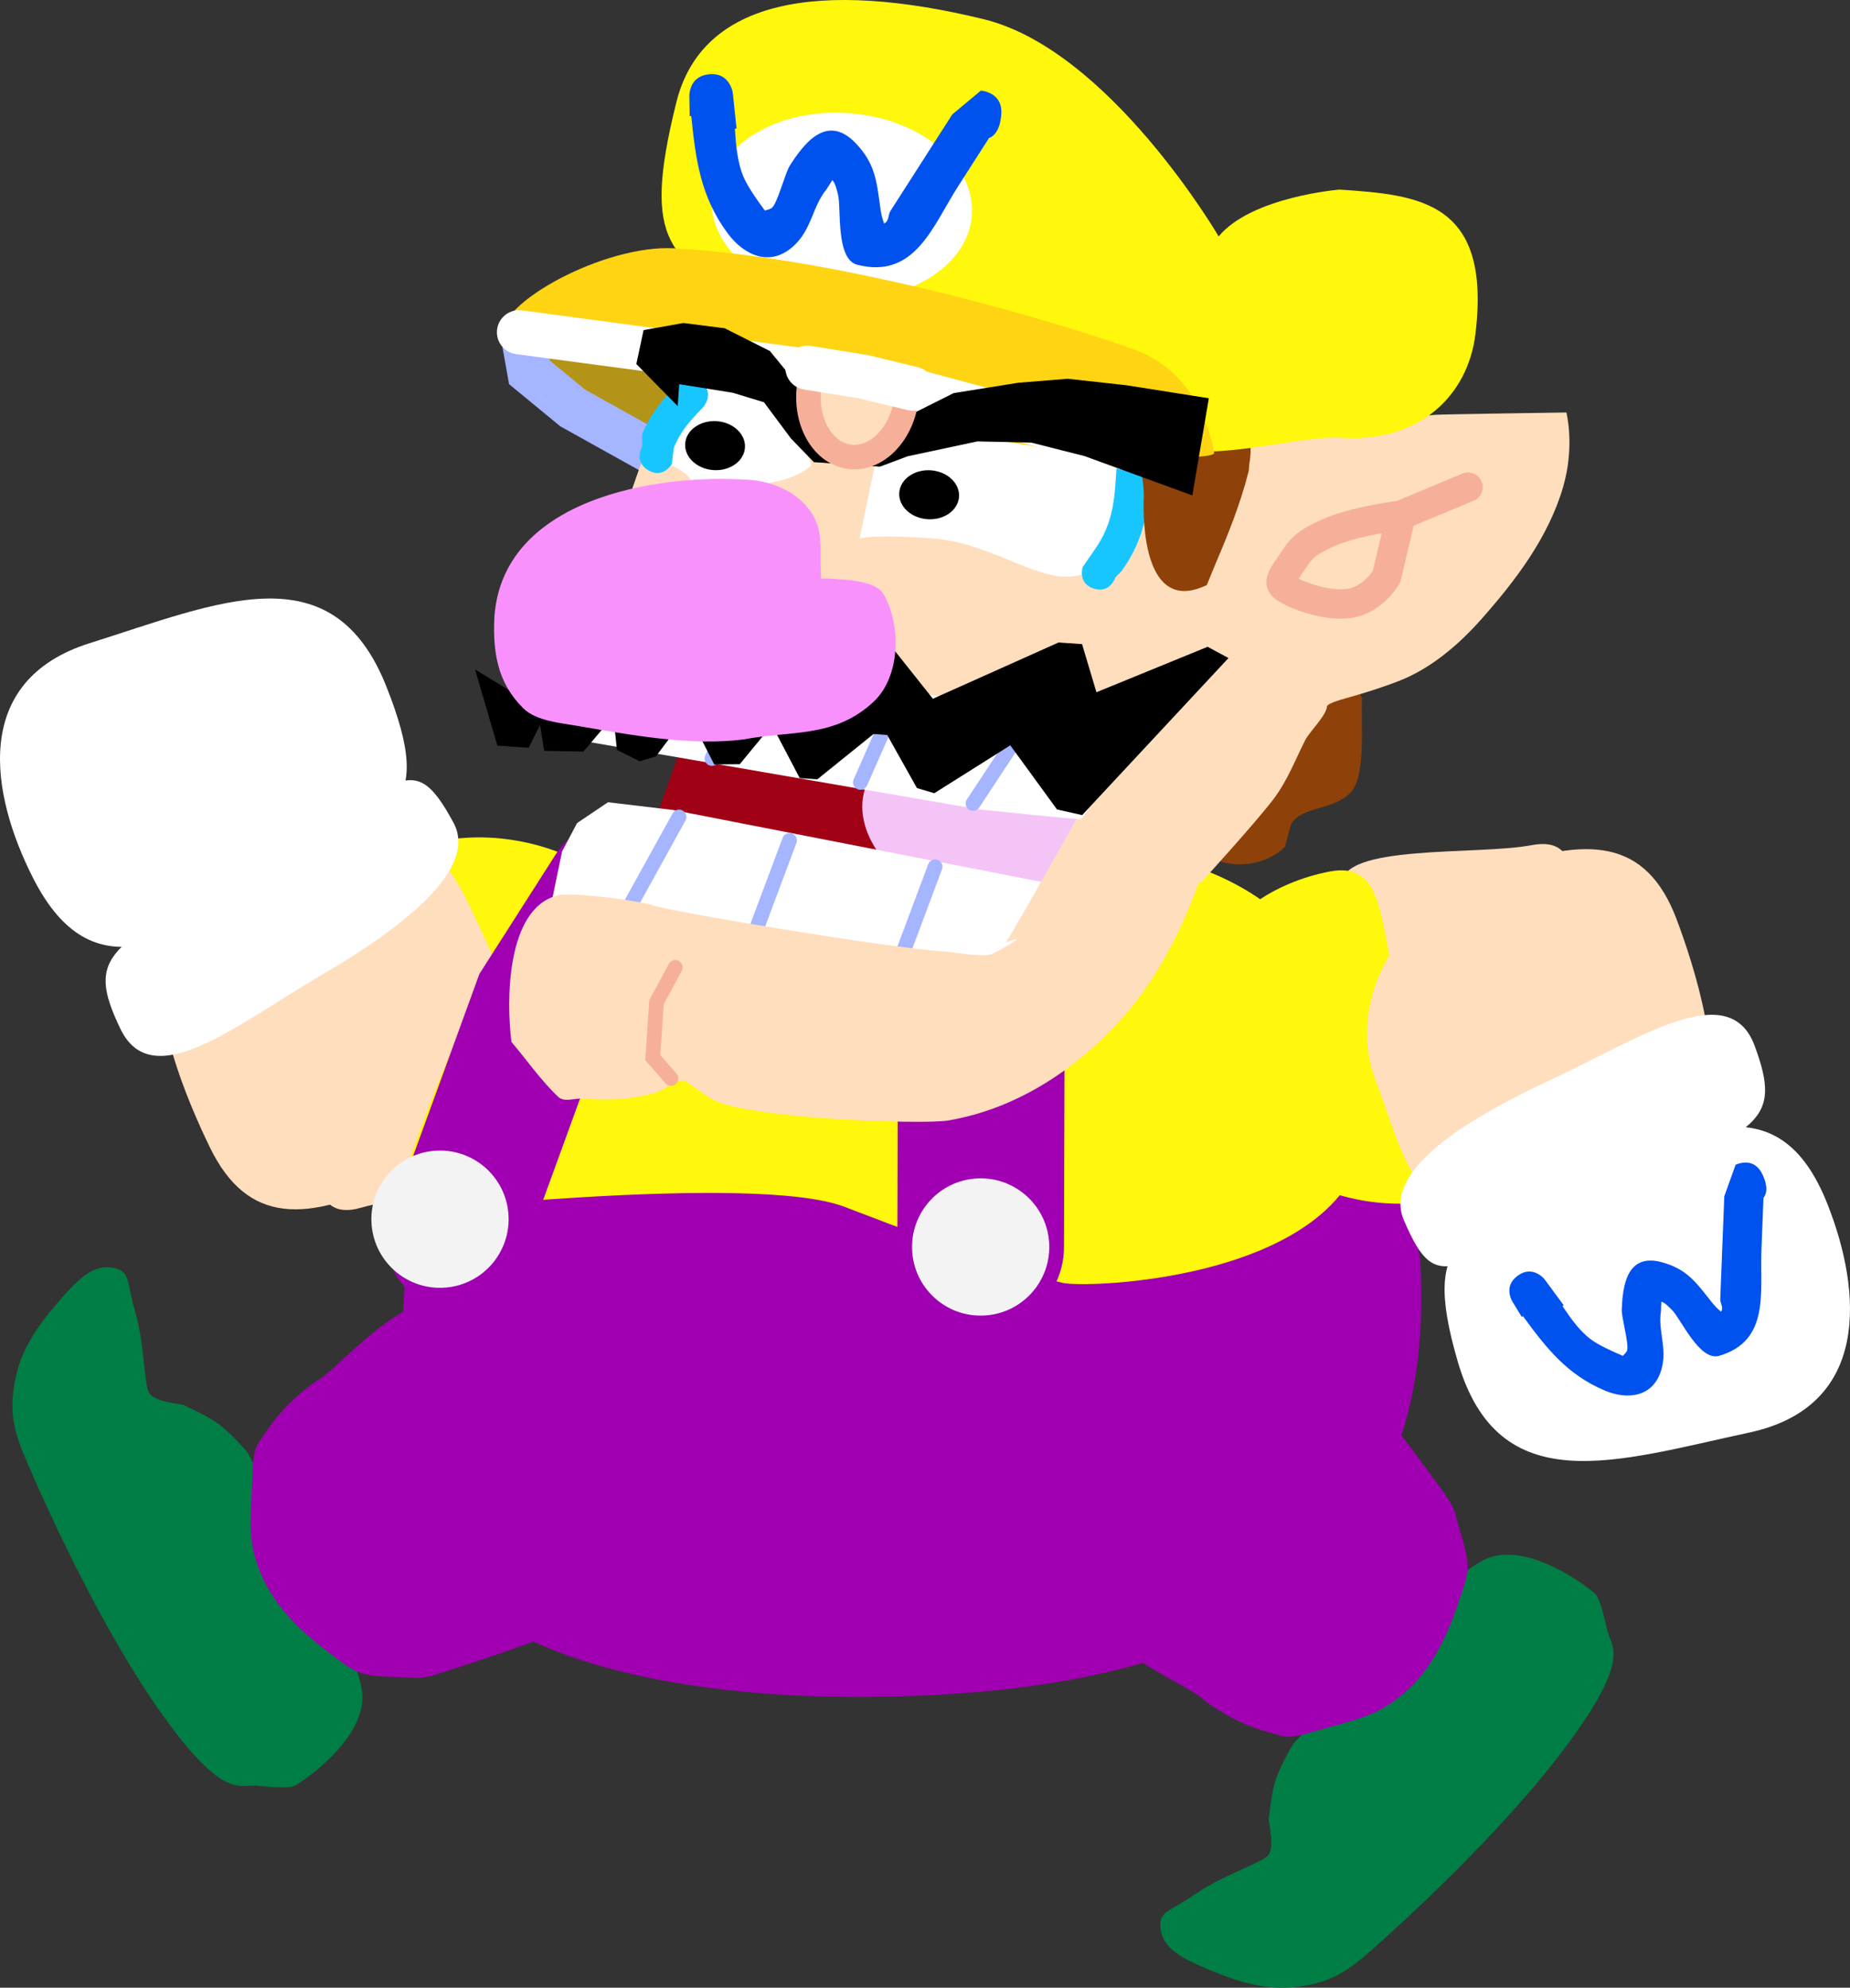 <svg version="1.1" xmlns="http://www.w3.org/2000/svg" xmlns:xlink="http://www.w3.org/1999/xlink" width="188.723" height="202.736" viewBox="0,0,188.723,202.736"><rect x="0" y="0" width="188.723" height="202.736" fill="#333333" stroke="none"/><g transform="translate(-140.353,-76.963)"><g data-paper-data="{&quot;isPaintingLayer&quot;:true}" fill-rule="nonzero" stroke-linejoin="miter" stroke-miterlimit="10" stroke-dasharray="" stroke-dashoffset="0" style="mix-blend-mode: normal"><g data-paper-data="{&quot;origRot&quot;:0,&quot;index&quot;:null}" stroke-width="0" stroke-linecap="butt"><g data-paper-data="{&quot;origPos&quot;:null}" stroke="none"><path d="M169.601,185.337c-2.924,-10.078 -7.186,-15.677 -1.75,-17.255c11.369,-3.298 16.748,-6.867 18.799,-5.025c2.636,2.367 8.93,27.714 9.447,31.219c0.618,4.19 -13.465,4.286 -18.902,5.863c-5.437,1.577 -4.671,-4.724 -7.595,-14.802z" data-paper-data="{&quot;origRot&quot;:0,&quot;origPos&quot;:null}" fill="#ffdebd"/><path d="M188.909,181.279c-2.924,-10.078 -9.737,-16.54 -5.798,-18.035c11.369,-3.298 22.313,3.345 25.136,10.152c2.636,2.367 -0.094,9.178 -0.602,12.238c0.618,4.19 -4.732,8.316 -10.169,9.893c-5.437,1.577 -5.642,-4.17 -8.566,-14.248z" data-paper-data="{&quot;origRot&quot;:0,&quot;origPos&quot;:null}" fill="#fff70c"/></g><g data-paper-data="{&quot;origPos&quot;:null}"><path d="M175.786,163.9c9.302,-4.551 11.2,3.077 15.023,10.89c3.823,7.813 -0.618,17.837 -9.92,22.388c-9.302,4.551 -15.284,4.657 -19.107,-3.156c-2.139,-4.371 -6.632,-14.764 -4.12,-18.931c4.61,-7.647 10.103,-7.267 18.124,-11.191z" data-paper-data="{&quot;origPos&quot;:null,&quot;origRot&quot;:0}" fill="#ffdebd" stroke="#ffdebd"/><g data-paper-data="{&quot;origPos&quot;:null,&quot;origRot&quot;:0}" fill="#ffffff" stroke="none"><path d="M179.781,147.017c5.147,13.007 0.315,13.118 -10.607,19.511c-10.923,6.393 -19.381,11.899 -25.436,0.011c-4.392,-8.624 -6.321,-20.171 5.751,-23.971c13.173,-4.147 24.781,-9.482 30.293,4.449z" data-paper-data="{&quot;origRot&quot;:0,&quot;origPos&quot;:null}"/><path d="M186.61,160.864c2.571,4.738 -5.16,10.707 -13.599,15.631c-8.439,4.925 -17.108,12.189 -20.369,5.414c-3.649,-7.58 -1.2,-8.429 12.79,-16.136c15.937,-8.779 16.775,-13.023 21.178,-4.909z" data-paper-data="{&quot;origRot&quot;:0,&quot;origPos&quot;:null}"/></g></g></g><g data-paper-data="{&quot;origRot&quot;:0,&quot;index&quot;:null}" stroke-width="0" stroke-linecap="round"><path d="M165.695,225.274c5.21,9.767 10.941,19.791 11.582,24.121c0.641,4.33 -4.98,8.59 -6.784,9.663c-0.733,0.436 -3.637,0.033 -4.145,0.02c-1.687,-0.044 -3.461,1.291 -9.808,-7.764c-6.347,-9.055 -11.947,-21.792 -13.335,-24.999c-1.388,-3.207 -2.007,-5.15 -1.275,-8.765c0.732,-3.614 3.12,-6.358 4.705,-8.177c1.585,-1.819 3.196,-3.453 5.137,-3.118c1.941,0.335 1.418,1.252 2.353,4.412c0.935,3.159 0.92,7.294 1.412,8.314c0.492,1.019 3.389,1.173 3.602,1.298c0.639,0.375 2.429,1.092 3.6,1.985c0.997,0.759 2.717,2.565 2.955,3.011z" data-paper-data="{&quot;origPos&quot;:null}" fill="#007e45" stroke="#000000"/><path d="M174.442,245.921c-2.018,-1.515 -5.443,-4.088 -7.216,-7.862c-1.773,-3.774 -1.283,-6.011 -1.157,-9.961c0.126,-3.95 0.412,-3.533 1.647,-5.412c1.235,-1.879 3.484,-3.993 5.235,-5.059c2.433,-1.482 10.38,-11.391 15.764,-7.276c5.384,4.116 17.348,28.193 14.218,30.195c-2.831,1.81 -6.471,3.372 -13.568,5.726c-7.097,2.354 -5.364,1.81 -8.902,1.726c-3.538,-0.083 -4.002,-0.563 -6.02,-2.078z" data-paper-data="{&quot;origPos&quot;:null}" fill="#a000b2" stroke="#b100c6"/></g><g data-paper-data="{&quot;origPos&quot;:null,&quot;origRot&quot;:0,&quot;index&quot;:null}"><path d="M248.555,168.333c28.453,-1.118 34.959,24.627 36.67,37.098c2.077,34.149 -22.898,43.373 -51.351,44.491c-28.453,1.118 -51.697,-5.69 -52.342,-22.093c-0.699,-17.795 -0.697,-42.491 14.787,-54.443c11.536,-8.905 36.849,-4.447 52.236,-5.052z" data-paper-data="{&quot;origPos&quot;:null,&quot;index&quot;:null}" fill="#a000b2" stroke="none" stroke-width="0" stroke-linecap="butt"/><path d="M279.542,188.141c3.486,19.082 -27.912,20.338 -30.81,19.665c-5.53,-1.284 -18.098,-6.186 -22.256,-7.764c-9.274,-3.52 -46.072,0.679 -46.072,0.679c0,0 6.99,-24.266 14.799,-30.294c11.536,-8.905 32.255,-6.768 47.642,-7.373c28.453,-1.118 34.987,12.617 36.698,25.087z" data-paper-data="{&quot;origPos&quot;:null,&quot;index&quot;:null}" fill="#fff70c" stroke="none" stroke-width="0" stroke-linecap="butt"/><path d="M240.497,168.617l-0.105,35.532" data-paper-data="{&quot;origPos&quot;:null}" fill="none" stroke="#a000b2" stroke-width="17" stroke-linecap="round"/><path d="M240.118,197.154c3.863,-0.152 7.118,2.857 7.269,6.72c0.152,3.863 -2.857,7.118 -6.72,7.269c-3.863,0.152 -7.118,-2.857 -7.269,-6.72c-0.152,-3.863 2.857,-7.118 6.72,-7.269z" data-paper-data="{&quot;origPos&quot;:null}" fill="#f3f3f3" stroke="none" stroke-width="0" stroke-linecap="butt"/><path d="M186.802,203.5l8.77,-24.085l7.389,-11.571" data-paper-data="{&quot;origPos&quot;:null,&quot;origRot&quot;:0}" fill="none" stroke="#a000b2" stroke-width="14" stroke-linecap="round"/><path d="M178.244,201.587c-0.152,-3.863 2.857,-7.118 6.72,-7.269c3.863,-0.152 7.118,2.857 7.269,6.72c0.152,3.863 -2.857,7.118 -6.72,7.269c-3.863,0.152 -7.118,-2.857 -7.269,-6.72z" data-paper-data="{&quot;origPos&quot;:null}" fill="#f3f3f3" stroke="none" stroke-width="0" stroke-linecap="butt"/></g><g data-paper-data="{&quot;origRot&quot;:0,&quot;index&quot;:null}" stroke-width="0" stroke-linecap="round"><path d="M272.458,254.627c7.641,-8.01 15.362,-16.595 19.272,-18.562c3.91,-1.966 9.718,2.035 11.303,3.411c0.644,0.559 1.172,3.443 1.319,3.93c0.487,1.615 2.311,2.881 -4.297,11.748c-6.608,8.867 -16.946,18.178 -19.556,20.502c-2.61,2.324 -4.261,3.521 -7.923,3.959c-3.661,0.439 -7.016,-0.969 -9.24,-1.904c-2.224,-0.935 -4.281,-1.952 -4.572,-3.9c-0.29,-1.949 0.744,-1.739 3.451,-3.618c2.707,-1.879 6.638,-3.161 7.451,-3.948c0.813,-0.787 0.051,-3.586 0.103,-3.827c0.155,-0.725 0.276,-2.649 0.756,-4.041c0.409,-1.184 1.583,-3.384 1.932,-3.751z" data-paper-data="{&quot;origPos&quot;:null}" fill="#007e45" stroke="#000000"/><path d="M289.406,233.48c1.03,3.385 0.721,3.977 -0.085,6.368c-0.806,2.391 -2.175,6.45 -5.203,9.318c-3.028,2.867 -5.306,3.104 -9.095,4.223c-3.79,1.119 -3.484,0.717 -5.655,0.134c-2.171,-0.583 -4.884,-2.056 -6.446,-3.384c-2.17,-1.846 -14.072,-6.284 -11.852,-12.687c2.22,-6.403 21.33,-25.315 24.213,-22.97c2.607,2.12 5.232,5.087 9.693,11.088c4.461,6.001 3.4,4.526 4.431,7.912z" data-paper-data="{&quot;origPos&quot;:null}" fill="#a000b2" stroke="#b100c6"/></g><g data-paper-data="{&quot;origRot&quot;:0,&quot;index&quot;:null}" stroke-linecap="butt"><g data-paper-data="{&quot;origPos&quot;:null}" stroke="none" stroke-width="0"><path d="M302.904,195.954c-11.628,2.219 -17.318,5.268 -19.187,3.243c-2.403,-2.604 -6.295,-28.428 -6.482,-31.966c-0.223,-4.23 13.807,-3.006 19.368,-4.067c5.561,-1.061 4.208,5.141 6.175,15.448c1.967,10.307 5.687,16.281 0.126,17.343z" data-paper-data="{&quot;origRot&quot;:0,&quot;origPos&quot;:null}" fill="#ffdebd"/><path d="M287.259,199.342c-11.628,2.219 -21.902,-5.42 -24.074,-12.461c-2.403,-2.604 0.953,-9.129 1.746,-12.128c-0.223,-4.23 5.49,-7.836 11.051,-8.897c5.561,-1.061 5.227,4.68 7.194,14.988c1.967,10.307 8.145,17.379 4.084,18.499z" data-paper-data="{&quot;origRot&quot;:0,&quot;origPos&quot;:null}" fill="#fff70c"/></g><g data-paper-data="{&quot;origPos&quot;:null}"><path d="M294.612,199.375c-9.687,3.66 -10.862,-4.112 -13.937,-12.249c-3.074,-8.137 2.286,-17.7 11.973,-21.361c9.687,-3.66 15.653,-3.205 18.728,4.932c1.72,4.552 5.22,15.32 2.328,19.234c-5.306,7.182 -10.74,6.288 -19.092,9.444z" data-paper-data="{&quot;origPos&quot;:null,&quot;origRot&quot;:0}" fill="#ffdebd" stroke="#ffdebd" stroke-width="0"/><g data-paper-data="{&quot;origPos&quot;:null,&quot;origRot&quot;:0}" fill="#ffffff" stroke="none" stroke-width="0"><path d="M289.055,215.81c-3.906,-13.432 0.915,-13.09 12.388,-18.432c11.473,-5.342 20.411,-10.031 25.325,2.371c3.565,8.997 4.404,20.674 -7.97,23.327c-13.504,2.895 -25.56,7.119 -29.743,-7.266z" data-paper-data="{&quot;origRot&quot;:0,&quot;origPos&quot;:null}"/><path d="M283.552,201.384c-2.116,-4.958 6.14,-10.177 15.003,-14.289c8.864,-4.113 18.174,-10.533 20.787,-3.482c2.923,7.888 0.405,8.504 -14.245,14.867c-16.689,7.248 -17.921,11.394 -21.545,2.904z" data-paper-data="{&quot;origRot&quot;:0,&quot;origPos&quot;:null}"/></g><path d="M320.094,196.645c0.905,1.783 0.156,2.483 0.156,2.483c-0.069,1.749 -0.137,3.497 -0.206,5.246c-0.169,4.306 0.913,9.357 -4.325,10.877c-2.008,0.583 -3.935,-3.858 -4.819,-4.693c-0.329,-0.311 -0.641,-0.7 -1.074,-0.832c-0.013,0.333 -0.026,0.666 -0.039,0.999c-0.313,2.009 0.673,3.762 0.057,5.901c-0.838,2.911 -3.529,3.111 -5.773,2.169c-3.895,-1.635 -6.035,-4.419 -8.358,-7.593l-0.123,0.075l-0.926,-1.515c-0.104,-0.164 -0.184,-0.344 -0.237,-0.535c-0.182,-0.573 -0.216,-1.421 0.72,-2.125c0.016,-0.012 0.032,-0.024 0.049,-0.036c0.949,-0.683 1.749,-0.397 2.241,-0.053c0.21,0.135 0.393,0.309 0.539,0.51l1.889,2.562l-0.119,0.088c0.837,1.265 1.74,2.508 2.839,3.357c0.801,0.619 2.327,1.3 3.32,1.721c0.159,-0.176 0.378,-0.368 0.434,-0.553c0.199,-0.655 -0.549,-3.256 -0.549,-4.13c0.092,-2.342 0.451,-5.916 4.193,-4.839c2.496,0.718 3.412,2.054 4.947,3.997c0.306,0.387 0.626,0.732 0.989,1.017c0.041,-0.057 0.072,-0.113 0.089,-0.168c0.109,-0.359 -0.182,-0.738 -0.168,-1.113c0.069,-1.749 0.137,-3.497 0.206,-5.246c0.069,-1.749 0.137,-3.497 0.206,-5.246l1.152,-3.204c0,0 1.783,-0.905 2.689,0.878z" data-paper-data="{&quot;origPos&quot;:null}" fill="#0052ef" stroke="none" stroke-width="0.5"/></g></g><g data-paper-data="{&quot;origRot&quot;:0,&quot;index&quot;:null}"><path d="M228.685,140.544l32.65,6.246l-9.184,26.768l-2.979,4.474l-3.749,1.08l-41.938,-7.216l9.539,-27.078l-1.963,-5.48z" data-paper-data="{&quot;origPos&quot;:null}" fill="#a10114" stroke="#a10114" stroke-width="0.5" stroke-linecap="round"/><path d="M255.958,165.947c-1.504,4.834 -8.851,6.846 -16.41,4.494c-7.559,-2.352 -12.467,-8.178 -10.962,-13.012c1.504,-4.834 8.851,-6.846 16.41,-4.494c7.559,2.352 12.467,8.178 10.962,13.012z" data-paper-data="{&quot;origPos&quot;:null,&quot;origRot&quot;:0}" fill="#f4c4f6" stroke="none" stroke-width="0" stroke-linecap="butt"/><g data-paper-data="{&quot;origPos&quot;:null}" stroke-linecap="round"><path d="M196.19,171.061l1.499,-7.248l1.535,-2.902l3.152,-2.123l6.628,0.788l39.565,7.722l-5.362,9.99z" data-paper-data="{&quot;origPos&quot;:null}" fill="#ffffff" stroke="#000000" stroke-width="0"/><path d="M209.624,160.287l-5.339,9.658" data-paper-data="{&quot;origPos&quot;:null}" fill="none" stroke="#a5b5ff" stroke-width="1.5"/><path d="M217.442,171.898l3.452,-9.218" data-paper-data="{&quot;origPos&quot;:null,&quot;origRot&quot;:0}" fill="none" stroke="#a5b5ff" stroke-width="1.5"/><path d="M235.745,165.368l-3.452,9.218" data-paper-data="{&quot;origPos&quot;:null,&quot;origRot&quot;:0}" fill="none" stroke="#a5b5ff" stroke-width="1.5"/></g><g data-paper-data="{&quot;origPos&quot;:null}"><path d="M261.099,143.195c4.958,-0.643 5.602,4.315 5.602,4.315c0,0 -0.521,8.505 -1.37,11.287c-2.385,7.816 -4.698,15.096 -10.05,21.49c-4.741,5.495 -10.998,9.738 -18.22,10.963c-2.556,0.434 -20.663,-0.179 -24.086,-2.191c-0.975,-0.573 -1.852,-1.303 -2.809,-1.904c-0.301,0.039 -0.67,0.067 -0.866,0.149c-0.652,0.273 -1.185,0.806 -1.859,1.02c-2.627,0.835 -4.934,0.877 -7.638,0.692c-0.831,-0.057 -1.888,0.401 -2.494,-0.171c-1.786,-1.687 -3.187,-3.739 -4.781,-5.609c-0.538,-4.143 -0.542,-13.592 4.685,-14.945c1.409,-0.365 8.001,0.465 9.809,1.03c2.246,0.703 23.525,4.26 29.393,4.662c1.528,0.105 3.479,0.569 4.988,0.342c0.205,-0.031 4.633,-2.453 1.55,-1.219c0.846,-1.213 13.163,-22.955 13.593,-24.537c0.076,-0.279 1.062,-4.921 4.55,-5.374z" data-paper-data="{&quot;origPos&quot;:null}" fill="#ffdebd" stroke="none" stroke-width="0.5" stroke-linecap="butt"/><path d="M208.8,186.96l-1.859,-2.132l0.205,-2.993l0.182,-2.66l1.913,-3.544" data-paper-data="{&quot;origPos&quot;:null}" fill="none" stroke="#f6b09a" stroke-width="1.5" stroke-linecap="round"/></g></g><g data-paper-data="{&quot;index&quot;:null}"><path d="M197.723,109.019c7.922,0.542 23.502,0.81 23.253,4.446c-0.249,3.637 1.254,10.51 -6.668,9.968c-9.832,-0.672 -21.997,-6.322 -22.365,-10.149c-0.238,-2.477 -2.143,-4.807 5.779,-4.266z" data-paper-data="{&quot;origPos&quot;:null}" fill="#b49416" stroke="none" stroke-width="0" stroke-linecap="butt"/><path d="M209.723,124.67l-10.943,-6.094l-4.428,-3.644l-0.725,-4.059" data-paper-data="{&quot;origPos&quot;:null}" fill="none" stroke="#a5b5ff" stroke-width="4.5" stroke-linecap="round"/><path d="M276.843,145.268c1.152,-0.179 2.457,2.924 2.457,2.924c-0.151,2.214 0.431,7.8 -1.094,9.527c-1.669,1.89 -4.933,1.432 -6.092,3.212c-0.115,0.177 -0.643,2.336 -0.686,2.398c-2.874,2.924 -9.34,2.357 -9.851,-2.363c-0.592,-5.468 4.033,-11.119 8.493,-13.79c2.412,-1.287 3.932,-2.082 6.773,-1.908z" data-paper-data="{&quot;origPos&quot;:null}" fill="#8e4108" stroke="none" stroke-width="0.5" stroke-linecap="butt"/><path d="M248.518,166.172c0,0 2.622,-8.101 3.925,-9.655c0.269,-0.321 -0.789,-1.607 -1.133,-1.566c-2.666,0.318 -6.141,-0.418 -8.785,-0.765c-10.603,-1.415 -21.241,-2.031 -31.908,-2.761c-2.215,-0.151 -8.564,-0.956 -9.067,-1.625c-1.111,-1.477 -2.515,-3.817 -2.072,-5.907c0.836,-3.946 7.608,-24.437 9.309,-27.195c0.465,-0.753 0.695,-1.757 1.443,-2.229c5.209,-3.291 40.061,2.403 46.621,5.562c2.422,1.166 6.161,3.823 8.851,4.059c0.304,0.027 1.677,-1.787 2.35,-2.235c1.777,-1.183 3.68,-1.47 5.816,-1.901c4.4,-0.887 10.834,-0.434 12.906,-0.682c0.44,-0.053 13.369,-0.237 13.369,-0.237c0,0 0.885,3.398 -0.33,7.583c-1.497,5.161 -4.883,9.608 -8.45,13.616c-2.265,2.534 -5.051,4.906 -8.245,6.16c-1.719,0.675 -3.583,1.263 -5.365,1.753c-0.901,0.248 -2.006,0.609 -2.027,0.855c-0.082,0.979 -1.774,2.555 -2.231,3.462c-1.058,2.101 -1.793,4.095 -3.245,6.028c-2.02,2.624 -7.368,8.471 -7.368,8.471z" data-paper-data="{&quot;origPos&quot;:null}" fill="#ffdebd" stroke="none" stroke-width="0.5" stroke-linecap="butt"/><path d="M228.042,131.886l2.331,-11.195c0,0 19.329,1.631 23.961,1.948c2.002,0.137 0.008,11.611 -3.486,12.871c-4.019,1.45 -8.996,-3.196 -15.388,-3.633c-6.392,-0.437 -7.418,0.009 -7.418,0.009z" data-paper-data="{&quot;origPos&quot;:null}" fill="#ffffff" stroke="#f6b09a" stroke-width="0" stroke-linecap="butt"/><path d="M223.115,124.404c0,0 -1.96,2.372 -8.351,1.935c-6.392,-0.437 -2.096,0.028 -5.884,-1.906c-3.293,-1.681 3.401,-8.688 3.401,-8.688c0,0 4.303,1.004 6.878,2.575c2.473,1.509 3.956,6.084 3.956,6.084z" data-paper-data="{&quot;index&quot;:null,&quot;origPos&quot;:null}" fill="#ffffff" stroke="#f6b09a" stroke-width="0" stroke-linecap="butt"/><path d="M251.939,137c-1.669,-0.526 -1.143,-2.195 -1.143,-2.195l1.132,-1.643c2.183,-3.014 2.124,-5.643 2.376,-9.332c0,0 0.119,-1.746 1.865,-1.627c1.746,0.119 1.627,1.865 1.627,1.865c-0.294,4.302 -0.421,7.541 -3.033,11.147l-0.628,0.642c0,0 -0.526,1.669 -2.195,1.143z" data-paper-data="{&quot;origPos&quot;:null}" fill="#18c6ff" stroke="none" stroke-width="0.5" stroke-linecap="butt"/><path d="M267.782,124.344c0.009,0.127 0.003,0.207 0.003,0.207l-0.015,-0.004c0.007,0.297 -0.048,0.514 -0.048,0.514c-0.819,3.234 -2.014,6.222 -3.318,9.28c-0.013,0.03 -0.941,2.296 -0.943,2.296c-5.764,2.771 -6.506,-4.628 -6.445,-8.513c0.228,-3.328 -1.624,-5.627 0.899,-8.587c0.92,-1.079 2.448,-0.787 3.7,-0.771c3.835,0.049 7.042,0.776 6.173,5.577l-0.006,-0z" data-paper-data="{&quot;origPos&quot;:null}" fill="#8e4108" stroke="none" stroke-width="0.5" stroke-linecap="butt"/><path d="M205.855,122.508l-0.002,-1.219c0.879,-2.175 2.103,-3.6 3.699,-5.256c0,0 1.229,-1.275 2.475,-0.025c1.246,1.25 0.018,2.525 0.018,2.525c-1.288,1.336 -2.266,2.403 -2.956,4.109l-0.197,1.632c0,0 -0.87,1.552 -2.389,0.668c-1.519,-0.883 -0.648,-2.435 -0.648,-2.435z" data-paper-data="{&quot;origPos&quot;:null}" fill="#18c6ff" stroke="none" stroke-width="0.5" stroke-linecap="butt"/><path d="M209.352,87.386c2.631,-10.577 14.768,-12.505 31.337,-8.468c12.871,3.136 23.984,22.157 23.984,22.157c3.359,-4.051 12.332,-4.775 12.332,-4.775c8.07,0.552 15.529,1.115 13.856,14.766c-0.758,6.189 -5.668,11.093 -13.739,10.541c-3.946,-0.27 -13.41,2.545 -16.934,0.879c-13.42,-6.344 -30.403,-6.09 -42.837,-13.928c-8.534,-5.379 -11.663,-6.445 -7.999,-21.174z" data-paper-data="{&quot;origPos&quot;:null}" fill="#fff70c" stroke="none" stroke-width="0" stroke-linecap="butt"/><path d="M226.875,88.502c7.328,0.501 12.979,5.151 12.621,10.385c-0.358,5.234 -6.589,9.072 -13.917,8.571c-7.328,-0.501 -12.979,-5.151 -12.621,-10.385c0.358,-5.234 6.589,-9.072 13.917,-8.571z" data-paper-data="{&quot;origPos&quot;:null}" fill="#ffffff" stroke="none" stroke-width="0" stroke-linecap="butt"/><path d="M242.501,88.562c-0.136,2.224 -1.25,2.473 -1.25,2.473c-1.052,1.641 -2.104,3.282 -3.155,4.923c-2.59,4.041 -4.398,9.503 -10.287,8.011c-2.258,-0.572 -1.605,-5.925 -1.984,-7.225c-0.141,-0.484 -0.221,-1.034 -0.563,-1.404c-0.2,0.313 -0.401,0.625 -0.601,0.938c-1.433,1.753 -1.475,3.994 -3.272,5.701c-2.446,2.324 -5.144,0.999 -6.769,-1.17c-2.821,-3.766 -3.307,-7.647 -3.749,-12.006l-0.16,0.003l-0.036,-1.977c-0.007,-0.216 0.017,-0.434 0.074,-0.648c0.148,-0.653 0.593,-1.487 1.89,-1.635c0.022,-0.003 0.045,-0.005 0.067,-0.007c1.297,-0.121 1.904,0.605 2.183,1.213c0.125,0.248 0.203,0.518 0.23,0.794l0.371,3.526l-0.164,0.017c0.091,1.687 0.258,3.39 0.835,4.825c0.421,1.046 1.503,2.561 2.219,3.525c0.252,-0.079 0.571,-0.141 0.729,-0.286c0.56,-0.517 1.309,-3.437 1.801,-4.277c1.409,-2.198 3.769,-5.429 6.756,-2.285c1.993,2.097 2.12,3.896 2.499,6.629c0.075,0.544 0.189,1.056 0.377,1.535c0.071,-0.032 0.133,-0.068 0.181,-0.112c0.307,-0.283 0.241,-0.812 0.466,-1.164c1.052,-1.641 2.104,-3.282 3.155,-4.923c1.052,-1.641 2.104,-3.282 3.155,-4.923l2.913,-2.428c0,0 2.224,0.136 2.088,2.359z" data-paper-data="{&quot;origPos&quot;:null,&quot;origRot&quot;:0}" fill="#0052ef" stroke="none" stroke-width="0.5" stroke-linecap="butt"/><path d="M191.646,111.159c-0.599,-3.222 10.317,-9.257 17.454,-8.869c17.458,0.951 40.415,7.913 47.073,10.373c5.509,2.035 7.442,7.251 8.042,10.473c0.162,0.872 -11.756,0.483 -17.592,-0.501c-12.008,-2.024 -54.815,-10.605 -54.977,-11.476z" data-paper-data="{&quot;origPos&quot;:null}" fill="#ffd412" stroke="none" stroke-width="0" stroke-linecap="butt"/><path d="M283.259,129.589l-1.458,6.182c0,0 -1.381,2.421 -3.863,2.743c-2.481,0.322 -5.475,-0.952 -6.25,-1.43c-0.775,-0.478 -1.011,-0.677 0.159,-2.328c1.171,-1.651 1.18,-2.153 3.908,-3.408c2.729,-1.255 7.475,-1.828 7.475,-1.828l6.878,-2.871" data-paper-data="{&quot;origPos&quot;:null}" fill="none" stroke="#f6b09a" stroke-width="3" stroke-linecap="round"/><path d="M193.294,110.85l35.757,4.783l30.923,8.295" data-paper-data="{&quot;origPos&quot;:null}" fill="none" stroke="#ffffff" stroke-width="4.5" stroke-linecap="round"/><path d="M205.268,114.091l0.738,-3.458l4.059,-0.725l4.223,0.539l4.603,2.319l3.701,4.513l2.675,1.185l3.94,1.021l4.025,-0.226l4.411,-2.204l6.587,-1.053l5.04,-0.407l5.969,0.659l8.429,1.328l-1.68,9.909l-11.002,-4.01l-5.419,-1.373l-5.504,-0.126l-7.12,1.518l-2.829,1.06l-6.734,-0.46l-2.341,-2.415l-2.754,-3.696l-3.191,-0.97l-5.453,-0.874l-0.153,2.245z" data-paper-data="{&quot;origPos&quot;:null}" fill="#000001" stroke="#ff0000" stroke-width="0" stroke-linecap="round"/><path d="M222.919,116.188c0.538,-3.603 2.867,-1.499 5.593,-1.045c2.727,0.454 4.819,-0.913 4.281,2.689c-0.538,3.603 -3.185,6.155 -5.912,5.701c-2.727,-0.454 -4.501,-3.743 -3.962,-7.345z" data-paper-data="{&quot;origPos&quot;:null,&quot;origRot&quot;:0}" fill="#ffdebd" stroke="#f6b09a" stroke-width="2.5" stroke-linecap="butt"/><path d="M222.716,114.465l5.75,0.928l4.996,1.21" data-paper-data="{&quot;origPos&quot;:null}" fill="none" stroke="#ffffff" stroke-width="4.5" stroke-linecap="round"/><g data-paper-data="{&quot;origPos&quot;:null,&quot;index&quot;:null}" stroke-linecap="round"><path d="M253.153,150.01l2.732,1.1l-3.888,7.107c0,0 -0.971,2.081 -1.364,2.297c-0.131,0.072 -10.377,-0.993 -10.377,-0.993l-40.349,-6.971l5.333,-8.342z" data-paper-data="{&quot;origPos&quot;:null}" fill="#ffffff" stroke="#000000" stroke-width="0"/><path d="M239.617,158.914l5.314,-8.062" data-paper-data="{&quot;origPos&quot;:null}" fill="none" stroke="#a5b5ff" stroke-width="1.5"/><path d="M231.52,149.051l-3.399,7.715" data-paper-data="{&quot;origPos&quot;:null,&quot;origRot&quot;:0}" fill="none" stroke="#a5b5ff" stroke-width="1.5"/><path d="M216.378,146.611l-3.399,7.715" data-paper-data="{&quot;origPos&quot;:null,&quot;origRot&quot;:0}" fill="none" stroke="#a5b5ff" stroke-width="1.5"/></g><path d="M192.857,147.72l1.052,-0.73l2.544,-2.031l2.004,2.944l1.973,-2.471l3.061,-0.793l2.63,2.585l3.252,-3.587l2.78,0.391l2.203,2.957l1.375,-2.512l2.091,-1.26l2.621,-0.222l3.477,4.848l6.141,-4.792l1.583,0.309l3.876,4.876l12.821,-5.739l2.394,0.164l1.468,4.912l11.343,-4.637l2.127,1.148l-14.927,16.019l-2.567,-0.576l-4.765,-6.54l-7.751,4.883l-1.769,-0.522l-3.037,-5.42l-1.397,-0.095l-5.728,4.62l-1.796,-0.123l-2.838,-5.406l-3.279,3.986l-2.608,0.022l-2.652,-5.193l-3.307,4.385l-1.637,0.489l-2.326,-1.161l-0.367,-3.433l-3.053,3.6l-4.004,-0.073l-0.421,-2.635l-1.161,2.326l-3.193,-0.218l-2.275,-7.773z" data-paper-data="{&quot;origPos&quot;:null}" fill="#000001" stroke="#ff0000" stroke-width="0" stroke-linecap="round"/><path d="M224.118,135.989c0.304,-0.041 0.516,-0.027 0.516,-0.027c1.526,0.104 4.961,0.116 5.834,1.58c1.808,3.031 1.803,8.368 -0.995,10.993c-3.981,3.735 -8.474,2.922 -13.238,3.843c-5.423,0.704 -11.583,-0.465 -16.935,-1.372c-1.719,-0.291 -4.271,-0.511 -5.57,-1.8c-2.65,-2.633 -3.113,-5.756 -2.945,-9.294c0.819,-11.984 16.26,-14.675 26.016,-14.008c2.908,0.199 6.119,1.808 7.015,4.853c0.406,1.379 0.159,3.507 0.301,5.231z" data-paper-data="{&quot;origPos&quot;:null}" fill="#f991fd" stroke="none" stroke-width="0.5" stroke-linecap="butt"/><path d="M235.308,124.931c0.841,0.058 1.584,0.389 2.105,0.879c0.521,0.489 0.82,1.136 0.773,1.824c-0.047,0.688 -0.431,1.289 -1.014,1.702c-0.583,0.414 -1.364,0.641 -2.205,0.584c-0.841,-0.058 -1.584,-0.389 -2.105,-0.879c-0.521,-0.489 -0.82,-1.136 -0.773,-1.824c0.047,-0.688 0.431,-1.289 1.014,-1.702c0.583,-0.414 1.364,-0.641 2.205,-0.584z" fill="#000000" stroke="none" stroke-width="1.057" stroke-linecap="butt"/><path d="M213.47,119.921c0.841,0.058 1.584,0.389 2.105,0.879c0.521,0.489 0.82,1.136 0.773,1.824c-0.047,0.688 -0.431,1.289 -1.014,1.702c-0.583,0.414 -1.364,0.641 -2.205,0.584c-0.841,-0.058 -1.584,-0.389 -2.105,-0.879c-0.521,-0.489 -0.82,-1.136 -0.773,-1.824c0.047,-0.688 0.431,-1.289 1.014,-1.702c0.583,-0.414 1.364,-0.641 2.205,-0.584z" fill="#000000" stroke="none" stroke-width="1.057" stroke-linecap="butt"/></g></g></g></svg>